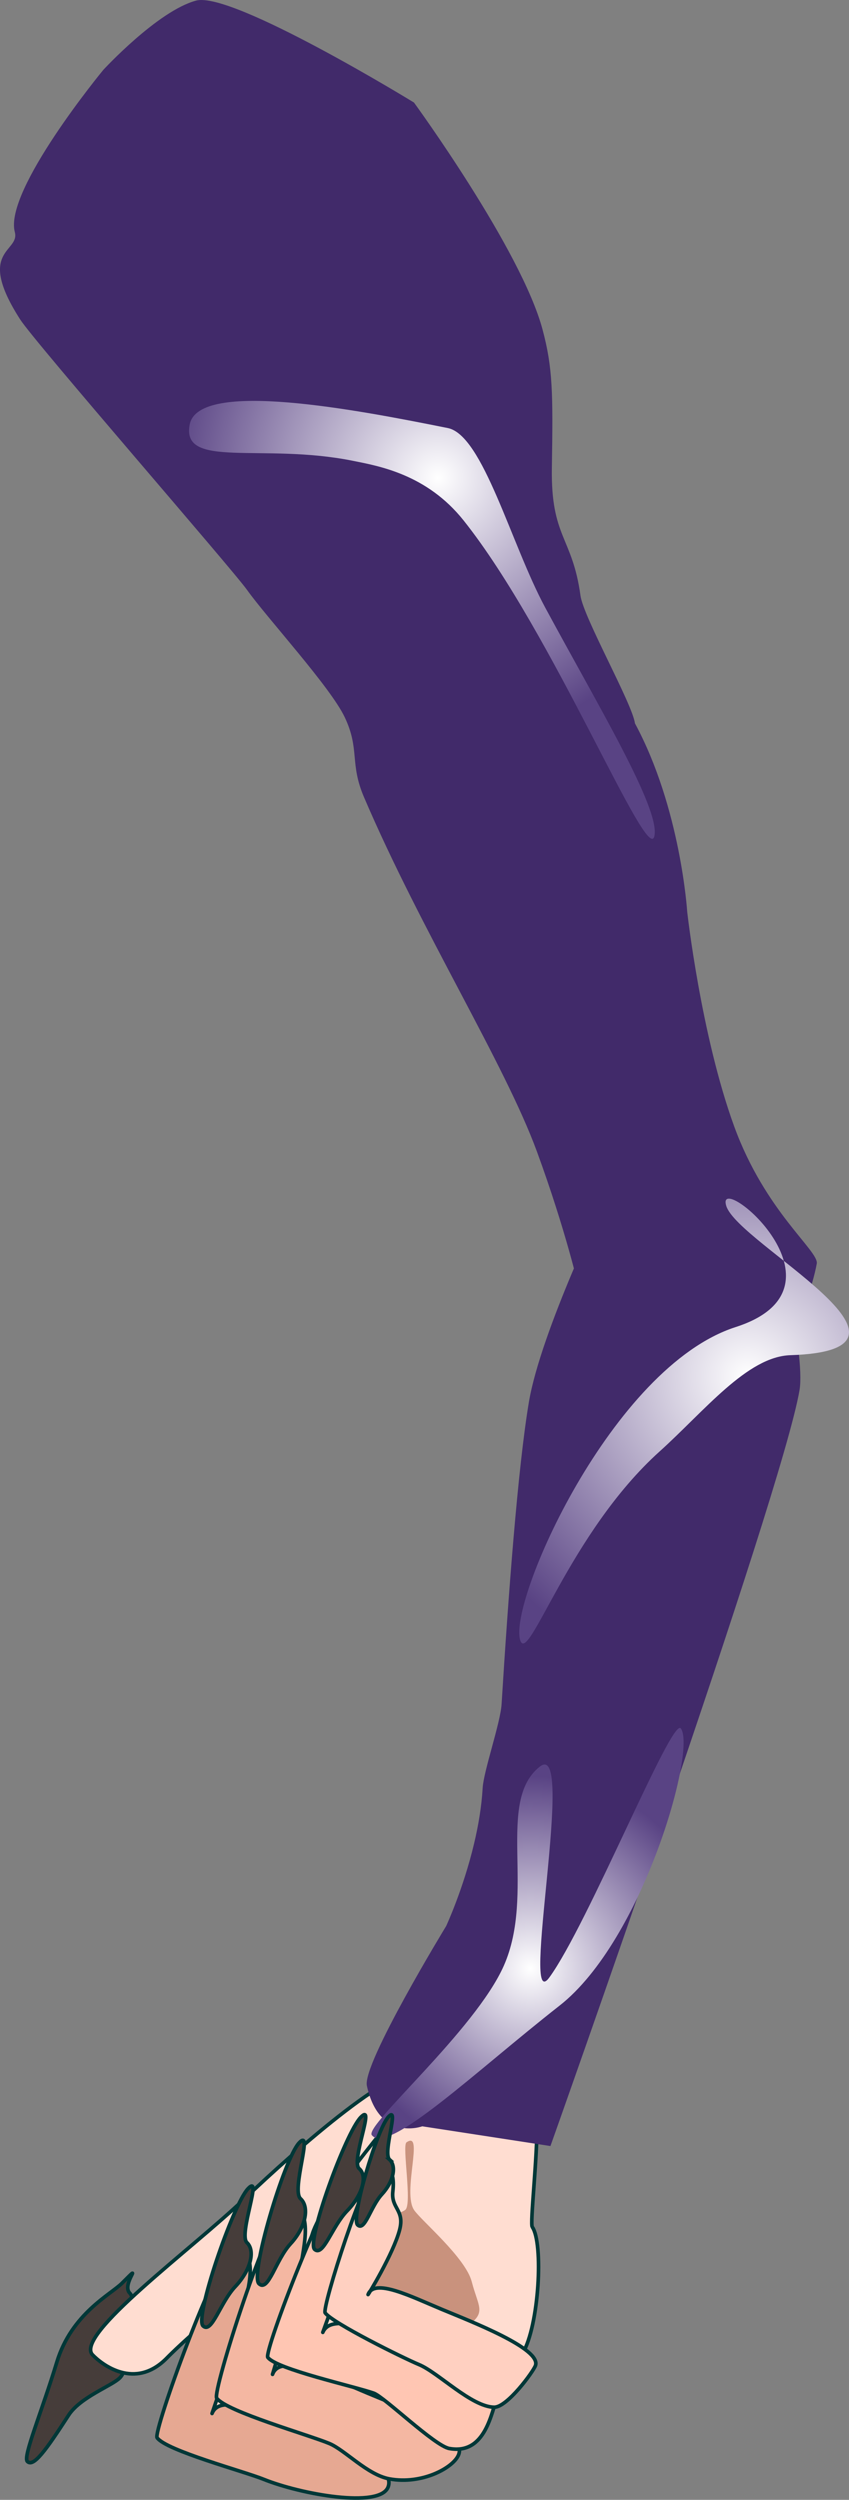 <svg version="1.1" xmlns="http://www.w3.org/2000/svg" xmlns:xlink="http://www.w3.org/1999/xlink" width="117.112" height="344.522" viewBox="0,0,117.112,344.522"><rect x="0" y="0" width="117.112" height="344.522" fill="#808080" stroke="none"/><defs><radialGradient cx="289.241" cy="230.124" r="37" gradientUnits="userSpaceOnUse" id="color-1"><stop offset="0" stop-color="#ffffff"/><stop offset="1" stop-color="#594384"/></radialGradient><radialGradient cx="331.992" cy="353.978" r="43" gradientUnits="userSpaceOnUse" id="color-2"><stop offset="0" stop-color="#ffffff"/><stop offset="1" stop-color="#594384"/></radialGradient><radialGradient cx="302.024" cy="435.565" r="26.5" gradientUnits="userSpaceOnUse" id="color-3"><stop offset="0" stop-color="#ffffff"/><stop offset="1" stop-color="#594384"/></radialGradient></defs><g transform="translate(-228.849,-164.268)"><g data-paper-data="{&quot;isPaintingLayer&quot;:true}" fill-rule="nonzero" stroke-linecap="butt" stroke-linejoin="miter" stroke-miterlimit="10" stroke-dasharray="" stroke-dashoffset="0" style="mix-blend-mode: normal"><path d="M308.715,341.88c0,0 -1.804,-8.007 -5.798,-18.895c-4.46,-12.158 -15.95,-30.374 -23.859,-48.857c-2.007,-4.691 -0.546,-6.564 -2.655,-11.01c-1.981,-4.178 -10.666,-13.619 -13.485,-17.561c-2.101,-2.939 -29.235,-34.071 -31.288,-37.265c-6.204,-9.653 0.016,-9.229 -0.737,-12.044c-1.529,-5.717 12.205,-22.347 12.205,-22.347c0,0 7.499,-8.133 12.802,-9.551c4.981,-1.332 30.056,14.052 30.056,14.052c0,0 14.779,20.236 17.734,31.285c1.409,5.268 1.45,8.713 1.284,19.016c-0.156,9.689 2.823,9.478 3.947,17.651c0.412,2.998 7.159,14.907 7.515,17.606c6.315,11.703 7.206,25.956 7.206,25.956c0,0 1.894,17.005 6.482,29.588c4.295,11.78 11.708,17.165 11.391,18.916c-1.141,6.291 -7.36,21.155 -15.65,22.491c-4.014,0.647 -13.622,-10.903 -13.622,-10.903z" fill="#412a6a" stroke="none" stroke-width="0"/><path d="M319.125,279.461c-0.885,4.412 -13.99,-28 -26.33,-43.471c-5.077,-6.365 -11.69,-7.498 -15.32,-8.225c-12.455,-2.497 -23.701,1.216 -22.453,-5.012c1.249,-6.227 23.14,-1.99 35.595,0.507c4.863,0.975 8.713,15.994 13.443,24.749c7.384,13.667 15.826,27.656 15.065,31.452z" fill="url(#color-1)" stroke="none" stroke-width="0"/><g><g data-paper-data="{&quot;index&quot;:null}" stroke="#003737" stroke-width="0.5"><path d="M246.768,480.322c0.705,0.703 0.317,3.224 -0.718,5.88c-0.831,2.134 0.75,4.352 -0.684,5.789c-1.085,1.088 -5.448,2.652 -7.053,5.133c-3.154,4.876 -4.848,7.215 -5.691,6.374c-0.644,-0.642 1.98,-6.817 4.069,-13.691c2.034,-6.691 7.426,-9.307 9.013,-10.898c3.218,-3.225 -0.208,0.145 1.062,1.413z" fill="#463d3a"/><path d="M286.941,450.297c2.577,2.693 -0.807,18.267 -7.989,25.14c-1.866,1.786 -2.592,0.362 -6.013,1.846c-2.14,0.929 -5.588,0.547 -10.736,3.438c-3.311,1.86 -8.69,6.84 -10.346,8.53c-4.415,4.504 -9.02,0.829 -10.239,-0.445c-2.577,-2.693 13.729,-14.591 20.911,-21.464c7.182,-6.873 21.834,-19.739 24.411,-17.046z" fill="#ffddd1"/></g><path d="M302.274,471.19c1.543,2.197 0.96,13.541 -1.333,17.419c-2.66,4.498 -7.602,1.683 -13.914,6.114c-11.753,8.25 -23.981,11.091 -27.313,6.345c-3.332,-4.746 -4.037,-11.217 7.472,-18.074c2.096,-1.249 3.118,-5.579 4.75,-10.841c1.464,-4.72 11.218,-15.964 12.883,-18.206c5.218,-7.027 13.127,-3.924 16.24,-3.065c0.638,0.176 1.802,1.05 1.861,5.857c0.062,5.01 -0.987,13.967 -0.647,14.451z" data-paper-data="{&quot;index&quot;:null}" fill="#ffddd1" stroke="#003737" stroke-width="0.5"/><path d="M285.988,468.878c1.055,1.503 7.089,6.56 7.938,9.857c0.875,3.397 2.041,4.214 -0.482,5.985c-4.972,3.491 -11.688,-0.985 -13.83,-4.036c-1.627,-2.318 -1.146,-7.451 1.577,-10.587c0.861,-0.991 2.353,-0.419 3.548,-1.258c1.013,-0.711 -0.457,-8.867 0.181,-9.315c2.494,-1.751 -0.637,6.925 1.069,9.354z" data-paper-data="{&quot;index&quot;:null}" fill="#c9927d" stroke="#003737" stroke-width="0"/><path d="M287.098,457.311c0,0 -5.951,2.199 -7.641,-5.59c-0.655,-3.021 10.938,-22.011 10.938,-22.011c0,0 2.354,-5.058 3.858,-11.395c0.575,-2.424 1.026,-5.036 1.174,-7.623c0.134,-2.354 2.452,-8.957 2.613,-11.573c0.909,-14.718 2.237,-32.535 3.765,-41.618c1.652,-9.818 10.7,-28.353 10.7,-28.353c0,0 8.278,-5.843 12.009,-5.307c3.972,0.571 11.145,8.636 11.145,8.636c0,0 4.335,18.278 3.48,23.359c-2.431,14.444 -34.361,104.195 -34.361,104.195z" data-paper-data="{&quot;index&quot;:null}" fill="#412a6a" stroke="none" stroke-width="0"/><path d="M330.326,347.16c17.088,-5.494 -2.979,-21.932 -1.289,-16.674c1.69,5.258 30.618,19.851 8.837,20.55c-5.957,0.191 -11.853,7.702 -18.046,13.275c-12.456,11.209 -18.088,29.527 -19.217,26.015c-1.69,-5.258 12.627,-37.672 29.715,-43.166z" data-paper-data="{&quot;index&quot;:null}" fill="url(#color-2)" stroke="none" stroke-width="0"/><path d="M303.321,407.733c5.04,-3.944 -2.836,34.757 1.312,29.056c5.338,-7.335 16.878,-35.91 18.123,-34.319c2.212,2.827 -5.201,29.193 -16.726,38.213c-11.526,9.02 -23.682,20.67 -25.895,17.843c-1.043,-1.332 14.283,-14.451 18.216,-23.357c4.413,-9.992 -1.124,-22.668 4.97,-27.437z" data-paper-data="{&quot;index&quot;:null}" fill="url(#color-3)" stroke="none" stroke-width="0"/><g data-paper-data="{&quot;index&quot;:null}" stroke="#003737" stroke-width="0.5"><path d="M270.691,499.153c5.121,2.068 12.874,4.945 11.685,7.89c-1.189,2.945 -12.036,0.983 -17.157,-1.085c-2.735,-1.104 -13.439,-3.96 -14.699,-5.728c-0.591,-0.829 8.257,-25.22 10.387,-25.726c0.779,-0.185 3.055,-0.376 2.315,4.383c-1.001,6.442 -5.27,18.36 -5.123,17.995c1.189,-2.945 7.471,0.203 12.592,2.271z" fill="#e6a892"/><path d="M262.912,473.337c1.203,1.139 0.485,3.851 -1.603,6.056c-2.088,2.206 -3.247,6.566 -4.45,5.427c-1.203,-1.139 4.115,-16.709 6.203,-18.915c2.088,-2.206 -1.354,6.292 -0.151,7.432z" fill="#463d3a"/></g><g data-paper-data="{&quot;index&quot;:null}" stroke="#003737" stroke-width="0.5"><path d="M279.621,494.116c5.414,2.25 13.598,5.394 12.507,8.409c-0.652,1.802 -5.048,4.216 -9.572,3.376c-3.045,-0.566 -6.106,-3.972 -8.284,-4.878c-2.891,-1.201 -14.137,-4.389 -15.53,-6.243c-0.653,-0.869 7.348,-25.866 9.534,-26.341c0.8,-0.174 3.151,-0.321 2.614,4.579c-0.727,6.631 -4.581,18.847 -4.445,18.473c1.091,-3.015 7.762,0.376 13.176,2.625z" fill="#f4b7a2"/><path d="M268.93,473.498c-2.06,2.232 -3.051,6.71 -4.355,5.507c-1.304,-1.203 3.462,-17.168 5.522,-19.399c2.06,-2.232 -1.1,6.469 0.203,7.673c1.304,1.203 0.69,3.988 -1.37,6.22z" fill="#463d3a"/></g><g data-paper-data="{&quot;index&quot;:null}" stroke="#003737" stroke-width="0.5"><path d="M285.917,487.421c5.089,1.786 12.795,4.25 11.583,7.093c-0.865,2.028 -1.603,8.115 -6.672,7.2c-2.037,-0.367 -8.971,-7.115 -10.43,-7.627c-2.718,-0.954 -13.367,-3.292 -14.608,-4.93c-0.582,-0.768 8.462,-24.28 10.591,-24.836c0.779,-0.204 3.05,-0.466 2.269,4.087c-1.057,6.163 -5.421,17.65 -5.271,17.297c1.212,-2.843 7.449,-0.07 12.537,1.716z" fill="#ffc6b3"/><path d="M276.739,468.958c-2.103,2.172 -3.297,6.36 -4.486,5.319c-1.19,-1.041 4.254,-16.039 6.357,-18.21c2.103,-2.172 -1.407,6.033 -0.217,7.074c1.19,1.041 0.449,3.646 -1.653,5.817z" fill="#463d3a"/></g><g data-paper-data="{&quot;index&quot;:null}" stroke="#003737" stroke-width="0.5"><path d="M289.743,482.516c4.159,1.728 13.807,5.45 12.968,7.766c-0.306,0.846 -3.909,5.782 -5.711,5.744c-3.133,-0.066 -7.699,-4.773 -10.339,-5.871c-2.221,-0.923 -11.887,-5.705 -12.957,-7.129c-0.502,-0.668 5.645,-19.87 7.324,-20.235c0.614,-0.134 2.421,-0.246 2.008,3.517c-0.258,2.35 1.672,2.498 0.929,5.303c-0.868,3.275 -4.4,9.042 -4.344,8.887c0.838,-2.316 5.963,0.289 10.122,2.017z" fill="#ffd0c1"/><path d="M282.584,461.899c1.001,0.924 0.53,3.064 -1.053,4.778c-1.583,1.715 -2.344,5.154 -3.345,4.23c-1.001,-0.924 2.659,-13.188 4.242,-14.902c1.583,-1.715 -0.845,4.97 0.156,5.894z" fill="#463d3a"/></g></g></g></g></svg>